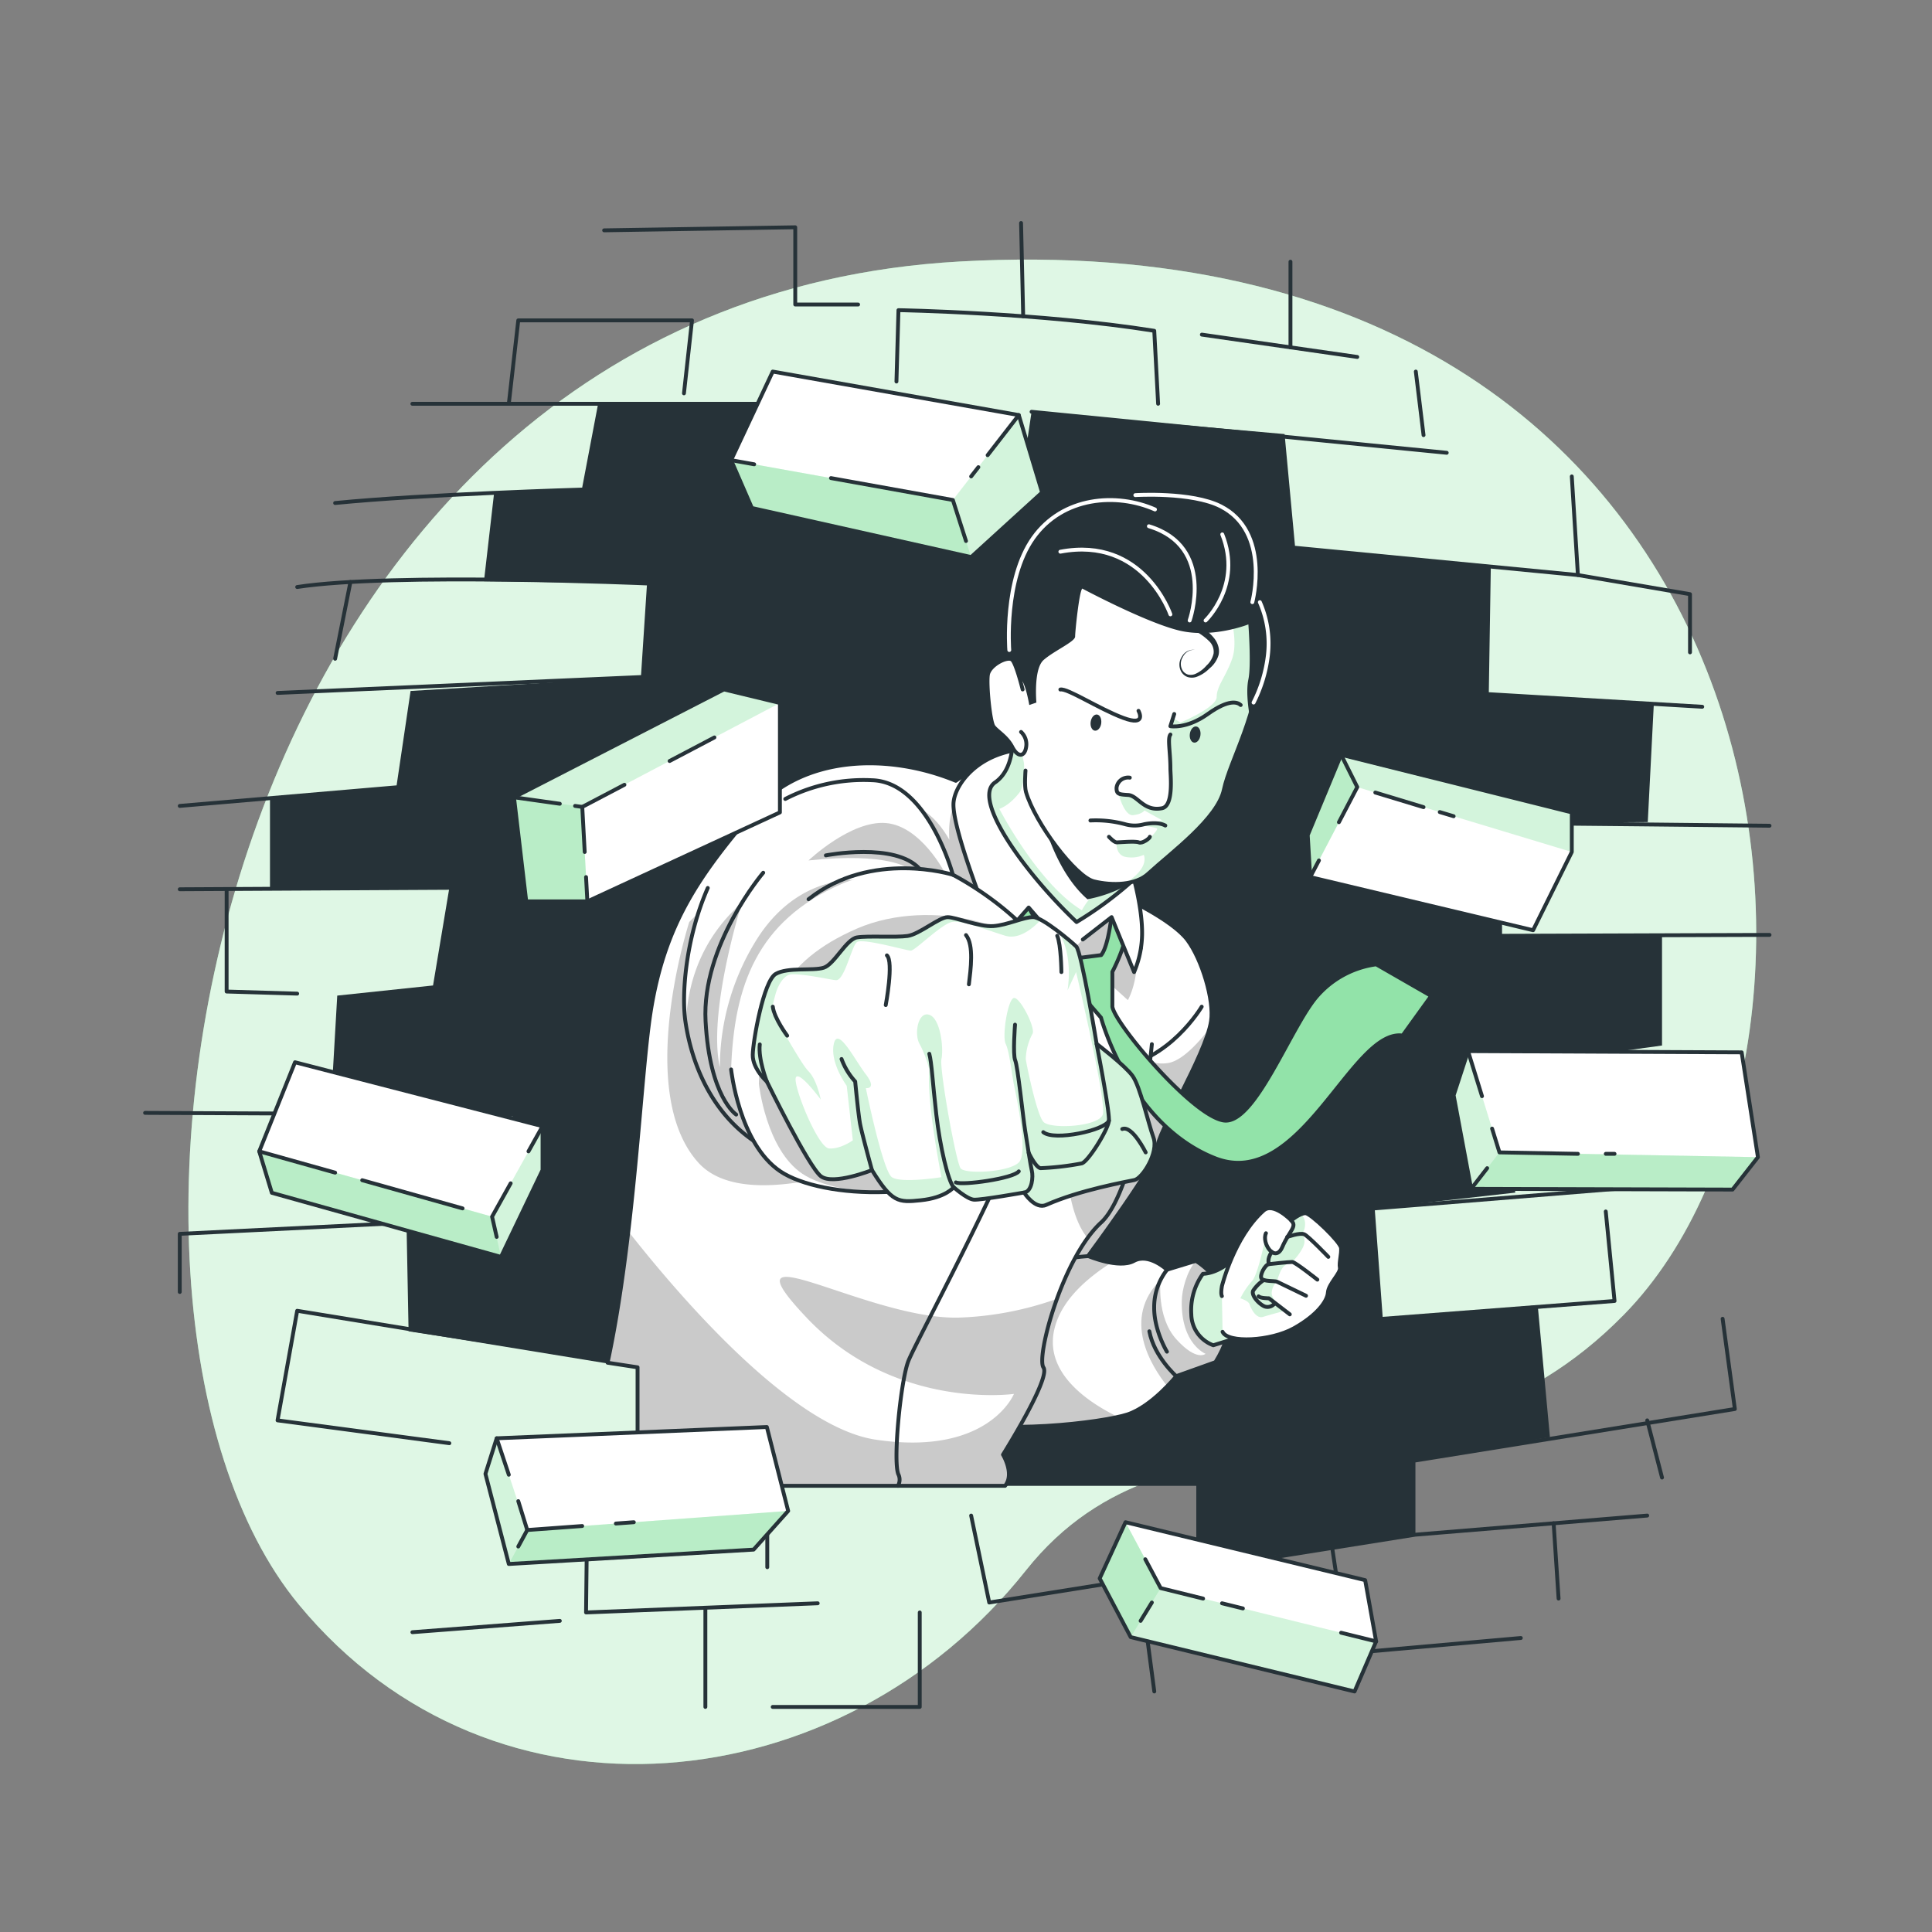 <svg xmlns="http://www.w3.org/2000/svg" xmlns:xlink="http://www.w3.org/1999/xlink" viewBox="0 0 500 500"><rect x="0" y="0" width="500" height="500" fill="#808080" stroke="none"/><defs><clippath id="clip-path"><path d="M291.82,232.72s11.73,5.53,15.48,10.54,6.95,15.61,6.12,21c-1.35,8.79-14.48,29.88-13.84,32.79s-18,28-18,28,8,3.41,11.87,1.27,8.56,2.28,8.56,2.28l7.48-2.28s15.71,9.1,5.07,26.2l-10.13,3.62s-6.27,7.8-12.63,9.91-34.16,5.48-46.44,1S231.32,347,227.93,337.6s27.59-73.32,27.59-73.32Z" style="fill:#fff;stroke:#263238;stroke-linecap:round;stroke-linejoin:round"></path></clippath><clippath id="clip-path-2"><path d="M298.1,270.23c-.13,1.39-.28,2.81-.46,4.25-.41,3.53-.95,7.16-1.59,10.75C293.63,299,289.71,312,285,316.35c-10,9.12-16.88,34.79-14.95,37.56s-10.48,22.55-10.48,22.55,3.06,5,.54,8.07H197.2V372.6H165V353.86l-7.76-1.19c6.94-32.31,8.49-73.65,11.11-90.54,3.57-22.95,12.66-35.61,26.43-51.83,12.76-15,35.18-15.4,52.58-8.23a36.34,36.34,0,0,1,3.77-2.31c3.76-2,9.74-4.5,15.07-3.43,8.57,1.71,26.2,31.89,27.76,38.11l1.26,11" style="fill:#fff;stroke:#263238;stroke-linecap:round;stroke-linejoin:round"></path></clippath><clippath id="clip-path-3"><path d="M203.23,206.77a44.28,44.28,0,0,1,22.43-4.85c14.49.4,20.94,24.47,20.94,24.47s25,12.66,29.15,31.39-17.49,43-52,44.54-44.26-23.32-46.37-38c-1-6.9,0-21.29,5.79-34.51" style="fill:#fff;stroke:#263238;stroke-linecap:round;stroke-linejoin:round"></path></clippath><clippath id="clip-path-4"><path d="M319.75,325.28s-3.7,4.17-8.44,4.39a16.06,16.06,0,0,0-3,10.48,8.67,8.67,0,0,0,5.69,8l10.19-3.17" style="fill:#fff;stroke:#263238;stroke-linecap:round;stroke-linejoin:round"></path></clippath><clippath id="clip-path-5"><path d="M316.4,344.67c1.34,3,12.49,2.42,18.45-.91s8.66-7,8.81-9.25,3.37-5.05,3.1-6.42.46-3.51.3-5.11-7.8-8.92-9.17-9-3.72,1.85-3.72,1.85-4.62-4.78-7.13-2.56c-7.69,6.82-10.81,19.59-10.81,19.59-.37,2.14,0,2.57,0,2.57" style="fill:#fff;stroke:#263238;stroke-linecap:round;stroke-linejoin:round"></path></clippath><clippath id="clip-path-6"><path d="M298.5,222a34.57,34.57,0,0,1-3.16,3.71c-1.1,1.15-2.29,2.26-3.5,3.32a97.19,97.19,0,0,1-13.23,9.59c-13.35-12.66-27.27-31.91-21.09-36.13S261.89,187,261.89,187a16.86,16.86,0,0,1,2.64.11c12.56,1.43,28.72,15.58,33.53,26.09C299.69,216.75,300,219.88,298.5,222Z" style="fill:#fff;stroke:#263238;stroke-linecap:round;stroke-linejoin:round"></path></clippath><clippath id="clip-path-7"><path d="M265.4,199.42s-.33,4,.12,5.53c2.37,8.11,12.86,22,17.6,23.15s10.84,1,14.05-2c5.91-5.43,18-14.24,19.58-21.76s9.3-20.35,9.3-34.42c0-7.71-1.1-27.18-23.15-32.9-31.51-8.18-37.79,11.28-40.22,24.53-1.06,5.8-1.14,13.78-1.05,19.51" style="fill:#fff;stroke:#263238;stroke-linecap:round;stroke-linejoin:round"></path></clippath></defs><g id="background-simple"><path d="M248.34,67.68C54,78.56,12.22,336.4,77.32,415.25c50.53,61.2,140.61,51.1,188.17-8.81,39.15-49.32,102.54-12.88,154.79-66.22C488.34,270.73,466.47,55.48,248.34,67.68Z" style="fill:#92E3A9"></path><path d="M248.34,67.68C54,78.56,12.22,336.4,77.32,415.25c50.53,61.2,140.61,51.1,188.17-8.81,39.15-49.32,102.54-12.88,154.79-66.22C488.34,270.73,466.47,55.48,248.34,67.68Z" style="fill:#fff;opacity:0.7"></path></g><g id="Wall"><polygon points="105.74 344.54 166.4 353.86 166.4 372.6 198.57 372.6 198.57 384.53 309.6 384.53 309.6 405.59 366.31 397.17 366.31 377.97 401.12 371.93 397.96 337.81 357.87 341.3 355.77 312.73 392.15 308.65 388.73 276.23 430.13 270.58 430.13 242.18 388.73 242.18 388.73 213 426.44 212.76 428.02 181.93 385.3 179.33 385.82 146.71 335.19 141.76 332.45 112.34 266.97 106.57 263.12 132.4 198.04 130.19 199.1 104.5 154.79 104.5 150.57 126.7 127.89 127.45 125.25 150.41 167.45 151 165.87 175.22 106.26 178.82 102.57 203.75 69.87 206.34 69.87 229.77 116.29 229.77 112.07 255.04 87.28 257.66 85.69 285.25 132.78 288.45 130.53 315.19 105.21 316.85 105.74 344.54" style="fill:#263238"></polygon><path d="M150.57,126.7s-40.51,1.18-63.84,3.48" style="fill:none;stroke:#263238;stroke-linecap:round;stroke-linejoin:round"></path><path d="M167.45,151s-65.95-2.86-90.54.92" style="fill:none;stroke:#263238;stroke-linecap:round;stroke-linejoin:round"></path><line x1="165.87" y1="175.22" x2="71.84" y2="179.33" style="fill:none;stroke:#263238;stroke-linecap:round;stroke-linejoin:round"></line><line x1="90.69" y1="150.62" x2="86.73" y2="170.49" style="fill:none;stroke:#263238;stroke-linecap:round;stroke-linejoin:round"></line><line x1="102.57" y1="203.76" x2="46.52" y2="208.57" style="fill:none;stroke:#263238;stroke-linecap:round;stroke-linejoin:round"></line><line x1="116.29" y1="229.77" x2="46.52" y2="230.14" style="fill:none;stroke:#263238;stroke-linecap:round;stroke-linejoin:round"></line><polyline points="58.65 230.14 58.65 256.61 76.91 257.15" style="fill:none;stroke:#263238;stroke-linecap:round;stroke-linejoin:round"></polyline><polyline points="106.72 104.5 199.1 104.5 240.5 105.51" style="fill:none;stroke:#263238;stroke-linecap:round;stroke-linejoin:round"></polyline><polyline points="131.68 104.5 134.13 82.91 179.09 82.91 177.01 101.79" style="fill:none;stroke:#263238;stroke-linecap:round;stroke-linejoin:round"></polyline><path d="M232,98.74l.52-18.47s36.75.65,66.2,5.34l1,18.88" style="fill:none;stroke:#263238;stroke-linecap:round;stroke-linejoin:round"></path><line x1="266.97" y1="106.57" x2="374.41" y2="117.18" style="fill:none;stroke:#263238;stroke-linecap:round;stroke-linejoin:round"></line><polyline points="335.19 141.76 408.36 148.82 406.78 123.3" style="fill:none;stroke:#263238;stroke-linecap:round;stroke-linejoin:round"></polyline><line x1="368.41" y1="112.61" x2="366.41" y2="96.16" style="fill:none;stroke:#263238;stroke-linecap:round;stroke-linejoin:round"></line><line x1="379.93" y1="179.33" x2="440.54" y2="182.91" style="fill:none;stroke:#263238;stroke-linecap:round;stroke-linejoin:round"></line><polyline points="408.36 148.82 437.37 153.77 437.37 168.83" style="fill:none;stroke:#263238;stroke-linecap:round;stroke-linejoin:round"></polyline><path d="M388.73,213c3.28,0,69.22.7,69.22.7" style="fill:none;stroke:#263238;stroke-linecap:round;stroke-linejoin:round"></path><line x1="388.73" y1="242.18" x2="457.95" y2="241.95" style="fill:none;stroke:#263238;stroke-linecap:round;stroke-linejoin:round"></line><line x1="355.77" y1="312.73" x2="445.81" y2="305.44" style="fill:none;stroke:#263238;stroke-linecap:round;stroke-linejoin:round"></line><polyline points="357.87 341.3 417.84 336.69 415.57 313.53" style="fill:none;stroke:#263238;stroke-linecap:round;stroke-linejoin:round"></polyline><polyline points="251.33 392.23 256.01 414.73 366.31 397.17 426.3 392.23" style="fill:none;stroke:#263238;stroke-linecap:round;stroke-linejoin:round"></polyline><polyline points="366.31 377.97 448.98 364.65 445.81 341.3" style="fill:none;stroke:#263238;stroke-linecap:round;stroke-linejoin:round"></polyline><polyline points="166.4 353.86 76.91 339.23 71.83 367.59 116.29 373.5" style="fill:none;stroke:#263238;stroke-linecap:round;stroke-linejoin:round"></polyline><polyline points="201.84 384.53 152.01 387.04 151.67 417.3 211.62 414.93" style="fill:none;stroke:#263238;stroke-linecap:round;stroke-linejoin:round"></polyline><line x1="144.88" y1="419.48" x2="106.73" y2="422.41" style="fill:none;stroke:#263238;stroke-linecap:round;stroke-linejoin:round"></line><polyline points="130.53 315.19 46.52 319.32 46.52 334.36" style="fill:none;stroke:#263238;stroke-linecap:round;stroke-linejoin:round"></polyline><line x1="132.78" y1="288.45" x2="37.55" y2="288.01" style="fill:none;stroke:#263238;stroke-linecap:round;stroke-linejoin:round"></line><line x1="198.57" y1="384.53" x2="198.57" y2="405.59" style="fill:none;stroke:#263238;stroke-linecap:round;stroke-linejoin:round"></line><line x1="182.55" y1="416.61" x2="182.55" y2="441.75" style="fill:none;stroke:#263238;stroke-linecap:round;stroke-linejoin:round"></line><line x1="295.07" y1="410.07" x2="298.73" y2="437.75" style="fill:none;stroke:#263238;stroke-linecap:round;stroke-linejoin:round"></line><polyline points="238.03 417.3 238.03 441.75 199.98 441.75" style="fill:none;stroke:#263238;stroke-linecap:round;stroke-linejoin:round"></polyline><line x1="426.3" y1="367.59" x2="430.13" y2="382.39" style="fill:none;stroke:#263238;stroke-linecap:round;stroke-linejoin:round"></line><polyline points="344.86 401.16 348.89 427.87 393.59 423.91" style="fill:none;stroke:#263238;stroke-linecap:round;stroke-linejoin:round"></polyline><line x1="402.08" y1="394.22" x2="403.36" y2="413.71" style="fill:none;stroke:#263238;stroke-linecap:round;stroke-linejoin:round"></line><line x1="264.8" y1="81.86" x2="264.25" y2="57.71" style="fill:none;stroke:#263238;stroke-linecap:round;stroke-linejoin:round"></line><line x1="311.04" y1="86.6" x2="351.26" y2="92.38" style="fill:none;stroke:#263238;stroke-linecap:round;stroke-linejoin:round"></line><line x1="333.97" y1="89.9" x2="333.97" y2="67.73" style="fill:none;stroke:#263238;stroke-linecap:round;stroke-linejoin:round"></line><polyline points="156.35 59.61 205.81 58.82 205.81 78.81 222.08 78.81" style="fill:none;stroke:#263238;stroke-linecap:round;stroke-linejoin:round"></polyline></g><g id="Character"><path d="M291.82,232.72s11.73,5.53,15.48,10.54,6.95,15.61,6.12,21c-1.35,8.79-14.48,29.88-13.84,32.79s-18,28-18,28,8,3.41,11.87,1.27,8.56,2.28,8.56,2.28l7.48-2.28s15.71,9.1,5.07,26.2l-10.13,3.62s-6.27,7.8-12.63,9.91-34.16,5.48-46.44,1S231.32,347,227.93,337.6s27.59-73.32,27.59-73.32Z" style="fill:#fff"></path><g style="clip-path:url(#clip-path)"><path d="M281.6,325.1a29.93,29.93,0,0,0,5.91,1.73C281,331,274.86,336.51,273,343.48c-3.17,11.7,8.69,19.52,16.42,23.26-9.19,2.05-32.92,4.4-44,.36-12.16-4.43-14-19.75-17.34-29.19l27.46-73.59,0,0,38,4.1s.61,7.73,8.56,6.72c3.46-.44,7.53-4.57,11-9.08-2.53,9.56-14.07,28.32-13.47,31.05C300.23,300,281.6,325.1,281.6,325.1Z" style="fill-opacity:0.7;opacity:0.3"></path><path d="M314.58,352.57l-10.13,3.62s-.89,1.1-2.33,2.59c-4.23-5.28-11.86-17.52-1.74-27.61,0,0-1.2,9.63,4.07,15.45s7.55,3.74,7.55,3.74-6.37-2.52-6.16-13.67c.05-2.9,1.28-7.58,3.59-10.3l.08,0S325.22,335.47,314.58,352.57Z" style="fill-opacity:0.7;opacity:0.3"></path></g><path d="M291.82,232.72s11.73,5.53,15.48,10.54,6.95,15.61,6.12,21c-1.35,8.79-14.48,29.88-13.84,32.79s-18,28-18,28,8,3.41,11.87,1.27,8.56,2.28,8.56,2.28l7.48-2.28s15.71,9.1,5.07,26.2l-10.13,3.62s-6.27,7.8-12.63,9.91-34.16,5.48-46.44,1S231.32,347,227.93,337.6s27.59-73.32,27.59-73.32Z" style="fill:none;stroke:#263238;stroke-linecap:round;stroke-linejoin:round"></path><path d="M302,328.65a15.62,15.62,0,0,0-3.3,9.61c-.08,6,3.3,11.55,3.3,11.55" style="fill:none;stroke:#263238;stroke-linecap:round;stroke-linejoin:round"></path><path d="M304.45,356.19s-5.76-5.06-7-11.65" style="fill:none;stroke:#263238;stroke-linecap:round;stroke-linejoin:round"></path><path d="M281.6,325.1s-11.88.35-14.43,6.07" style="fill:none;stroke:#263238;stroke-linecap:round;stroke-linejoin:round"></path><path d="M311,260.53s-8.44,14.38-22.68,15.7" style="fill:none;stroke:#263238;stroke-linecap:round;stroke-linejoin:round"></path><path d="M298.1,270.23c-.13,1.39-.28,2.81-.46,4.25-.41,3.53-.95,7.16-1.59,10.75C293.63,299,289.71,312,285,316.35c-10,9.12-16.88,34.79-14.95,37.56s-10.48,22.55-10.48,22.55,3.06,5,.54,8.07H197.2V372.6H165V353.86l-7.76-1.19c6.94-32.31,8.49-73.65,11.11-90.54,3.57-22.95,12.66-35.61,26.43-51.83,12.76-15,35.18-15.4,52.58-8.23a36.34,36.34,0,0,1,3.77-2.31c3.76-2,9.74-4.5,15.07-3.43,8.57,1.71,26.2,31.89,27.76,38.11l1.26,11" style="fill:#fff"></path><g style="clip-path:url(#clip-path-2)"><path d="M259.52,376.46s3.06,5,.54,8.07H197.2V372.6H165V353.86l-7.76-1.19c2.31-10.74,4-22.48,5.37-34,13.5,17.17,42.32,50.67,64,53.91,29.29,4.38,35.8-11.84,35.8-11.84s-30.85,4.39-53.69-19.76,16.35.95,39.89,0a83.73,83.73,0,0,0,24.82-4.81c-3,8.42-4.47,16.26-3.45,17.72C271.93,356.68,259.52,376.46,259.52,376.46Z" style="fill-opacity:0.7;opacity:0.3"></path><path d="M286.19,253.68l5.7,5.15s8.34-14-6.1-36.15S253.2,201.9,253.2,201.9c-3.78,3.33-8.14,5.11-7.51,15.43-2.06-3.6-4.52-6.41-7.46-8-20.4-11.24-59.85,29.28-59.85,29.28s-14.24,44,2.38,62.31S256,288.45,256,288.45a281.09,281.09,0,0,0-1.56-38.25c.53,1.45,1.08,2.94,1.67,4.49l7.54-9.65s10.33,11.47,11.88,23.34c1.2,9.17-3.17,40.91,5.91,52a26.15,26.15,0,0,1,3.5-4c1.93-1.76,3.73-5,5.34-9.05a12.92,12.92,0,0,1-3.29-4.15c-6.35-12-5.4-40.48-5.4-40.48Z" style="fill-opacity:0.7;opacity:0.3"></path></g><path d="M298.1,270.23c-.13,1.39-.28,2.81-.46,4.25-.41,3.53-.95,7.16-1.59,10.75C293.63,299,289.71,312,285,316.35c-10,9.12-16.88,34.79-14.95,37.56s-10.48,22.55-10.48,22.55,3.06,5,.54,8.07H197.2V372.6H165V353.86l-7.76-1.19c6.94-32.31,8.49-73.65,11.11-90.54,3.57-22.95,12.66-35.61,26.43-51.83,12.76-15,35.18-15.4,52.58-8.23a36.34,36.34,0,0,1,3.77-2.31c3.76-2,9.74-4.5,15.07-3.43,8.57,1.71,26.2,31.89,27.76,38.11l1.26,11" style="fill:none;stroke:#263238;stroke-linecap:round;stroke-linejoin:round"></path><path d="M259.6,232.72s8.94,15.54,17,21l8.34,9.64s7.38,27.69,29.53,36.39S349.83,266.15,363,268l7.39-10.25-14.24-8.18a24.64,24.64,0,0,0-15,7.91c-6.85,7.39-16.35,33.86-24.53,32.49s-28.21-25.14-28.74-29.47v-9s5.23-9.67,4-15.95l-4-.52s-.79,9.54-2.9,12.15l-8.34,1.07a57.53,57.53,0,0,1-13-18.55l-5,4.51" style="fill:#92E3A9;stroke:#263238;stroke-linecap:round;stroke-linejoin:round"></path><path d="M276.61,246.87l-10.39-12-8,9.13S246,214.55,246.79,207.54c.59-5.47,8.13-14.84,23.21-13.65s26.62,36,25.5,49.45a25.41,25.41,0,0,1-2,8.23l-5.82-14.22-7.45,5.79" style="fill:#fff;stroke:#263238;stroke-linecap:round;stroke-linejoin:round"></path><path d="M232.39,384.53a3.2,3.2,0,0,0,.19-2.8C231,379,233,358,235,352.45s35-65.31,39.43-89.78" style="fill:none;stroke:#263238;stroke-linecap:round;stroke-linejoin:round"></path><path d="M203.23,206.77a44.28,44.28,0,0,1,22.43-4.85c14.49.4,20.94,24.47,20.94,24.47s25,12.66,29.15,31.39-17.49,43-52,44.54-44.26-23.32-46.37-38c-1-6.9,0-21.29,5.79-34.51" style="fill:#fff"></path><g style="clip-path:url(#clip-path-3)"><path d="M275.45,268.75c-4.13,16.07-23.7,32.29-51.74,33.57-33.75,1.54-43.8-22.18-46.21-37,.29-10.11,3.55-22,14.51-31.69-.22.73-8.9,28.36-5.71,42.6A62.37,62.37,0,0,1,196.57,242c11.09-16.36,26.83-15.12,31.36-13.23s35.12,7.77,43.95,28.56A62.56,62.56,0,0,1,275.45,268.75Z" style="fill-opacity:0.7;opacity:0.3"></path><path d="M209.25,222.68s10.95-10.41,20-9.68,15.27,12.86,15.27,12.86l-9.41-1.06S230.09,220.48,209.25,222.68Z" style="fill-opacity:0.7;opacity:0.3"></path></g><path d="M203.23,206.77a44.28,44.28,0,0,1,22.43-4.85c14.49.4,20.94,24.47,20.94,24.47s25,12.66,29.15,31.39-17.49,43-52,44.54-44.26-23.32-46.37-38c-1-6.9,0-21.29,5.79-34.51" style="fill:none;stroke:#263238;stroke-linecap:round;stroke-linejoin:round"></path><path d="M246.6,226.39s-21-6.59-37.35,6.33" style="fill:none;stroke:#263238;stroke-linecap:round;stroke-linejoin:round"></path><path d="M190.52,288.45s-6.86-4.48-7.92-24.17,14.92-38.42,14.92-38.42" style="fill:none;stroke:#263238;stroke-linecap:round;stroke-linejoin:round"></path><path d="M213.73,221.37s18-3.52,24.3,3.52" style="fill:none;stroke:#263238;stroke-linecap:round;stroke-linejoin:round"></path><path d="M270.92,258.83s7.14,25.79-9.76,39.41-48.51,12.1-59.21,4.91-12.74-26.38-12.74-26.38c.73-21.58,6.68-38.44,28.58-48S267.84,244.69,270.92,258.83Z" style="fill:#fff"></path><path d="M271.16,252.14S275,287.39,260,299.43s-42.89,10.7-52.35,4.34-11.26-23.32-11.26-23.32c.64-19.08,5.93-31.64,25.29-40.09S268.44,239.64,271.16,252.14Z" style="fill-opacity:0.7;opacity:0.3"></path><path d="M270.92,258.83s7.14,25.79-9.76,39.41-48.51,12.1-59.21,4.91-12.74-26.38-12.74-26.38" style="fill:none;stroke:#263238;stroke-linecap:round;stroke-linejoin:round"></path><path d="M319.75,325.28s-3.7,4.17-8.44,4.39a16.06,16.06,0,0,0-3,10.48,8.67,8.67,0,0,0,5.69,8l10.19-3.17" style="fill:#fff"></path><g style="clip-path:url(#clip-path-4)"><path d="M319.75,325.28s-3.7,4.17-8.44,4.39a16.06,16.06,0,0,0-3,10.48,8.67,8.67,0,0,0,5.69,8l10.19-3.17" style="fill:#92E3A9;opacity:0.4"></path></g><path d="M319.75,325.28s-3.7,4.17-8.44,4.39a16.06,16.06,0,0,0-3,10.48,8.67,8.67,0,0,0,5.69,8l10.19-3.17" style="fill:none;stroke:#263238;stroke-linecap:round;stroke-linejoin:round"></path><path d="M316.4,344.67c1.34,3,12.49,2.42,18.45-.91s8.66-7,8.81-9.25,3.37-5.05,3.1-6.42.46-3.51.3-5.11-7.8-8.92-9.17-9-3.72,1.85-3.72,1.85-4.62-4.78-7.13-2.56c-7.69,6.82-10.81,19.59-10.81,19.59-.37,2.14,0,2.57,0,2.57" style="fill:#fff"></path><g style="clip-path:url(#clip-path-5)"><path d="M324,331.56a19.78,19.78,0,0,0-3,4.45s2.09.59,2.4,1.57,1.65,3.8,3.47,3.23,5.73-1.61,5.73-1.61-3.39-2.65-3.49-4.45a4.13,4.13,0,0,1,1.37-3.05s.78-3.46,2.17-4.27a5.42,5.42,0,0,1,1.81-.83s3.15-3.34,3.14-5.24-.9-2-1-2c.16-.06,1.08-.44,1.15-2.43a3.62,3.62,0,0,0-.92-2.62,11.36,11.36,0,0,0-2.41,1.43,1.75,1.75,0,0,1,.11,2.26c-1.37,2.17-2.5,7.29-4.68,6.35s-2.38-3.39-2.41-3.68C327.3,321.12,325.53,330,324,331.56Z" style="fill:#92E3A9;opacity:0.4"></path></g><path d="M316.4,344.67c1.34,3,12.49,2.42,18.45-.91s8.66-7,8.81-9.25,3.37-5.05,3.1-6.42.46-3.51.3-5.11-7.8-8.92-9.17-9-3.72,1.85-3.72,1.85-4.62-4.78-7.13-2.56c-7.69,6.82-10.81,19.59-10.81,19.59-.37,2.14,0,2.57,0,2.57" style="fill:none;stroke:#263238;stroke-linecap:round;stroke-linejoin:round"></path><path d="M334.17,315.87c1.62,1.56-.46,2.6-2.32,6.88s-5.43-1.07-4.22-3.59" style="fill:none;stroke:#263238;stroke-linecap:round;stroke-linejoin:round"></path><path d="M343.77,325.28s-5.06-5.27-6.19-5.82-4.46.68-4.46.68" style="fill:none;stroke:#263238;stroke-linecap:round;stroke-linejoin:round"></path><path d="M340.93,331.17s-5.72-4.54-6.49-4.57-6,.55-6,.55-.69-1.12.68-3.17" style="fill:none;stroke:#263238;stroke-linecap:round;stroke-linejoin:round"></path><path d="M338,335.34l-7.53-3.64c-.53-.25-3.47,0-4-.83s.92-3.6,1.95-3.72" style="fill:none;stroke:#263238;stroke-linecap:round;stroke-linejoin:round"></path><path d="M333.8,340.15,328.4,336s-2.26,0-2.68-.51" style="fill:none;stroke:#263238;stroke-linecap:round;stroke-linejoin:round"></path><path d="M327.06,331.28a9.84,9.84,0,0,0-2.74,2.74c-.59,1.26,1.63,3.58,3,4.1a2.32,2.32,0,0,0,2.45-.67" style="fill:none;stroke:#263238;stroke-linecap:round;stroke-linejoin:round"></path><path d="M225.66,302.82s-10,4-13.19,1.61-14-24.51-14-24.51-3.72-3.31-3.66-6.93,2.8-19.11,5.93-20.93,9.68-.74,12.44-1.62,5.82-7.38,8.62-7.84,10,.06,13.06-.37,8.25-4.89,10.4-4.87,8.17,2.57,11.82,2.31,7.94-2.38,10.33-2.32,9.77,6.28,11.12,7.6,5.28,25.2,5.28,25.2,7.31,5.55,9.29,8.29,4,12.08,5.41,15.95-2.84,10.55-4.92,11-14.09,2.55-22.85,6.44c-2.88,1.29-5.72-3.21-5.72-3.21s-11.21,2-13,1.85-5.2-3.21-5.2-3.21-2.09,2.71-8.54,3.37C232.43,311.25,230.81,311.16,225.66,302.82Z" style="fill:#fff"></path><path d="M298.5,294.39c-1.4-3.87-3.43-13.2-5.41-15.95s-9.29-8.29-9.29-8.29-3.94-23.89-5.28-25.2c-.63-.61-2.55-2.28-4.66-3.89,4,6.05,2.49,14.75,2.41,15.24l2.22-4.73s8,33.72,6.91,36.88-13.65,3.87-15.4,1.85-4.38-15-4.53-16.21a14.71,14.71,0,0,1,1.7-6.48c1-1.37-3.14-9.51-4.74-9.34s-3.14,9.92-2.16,11.88,1.59,7.93,2.16,10.7,3.79,17.47,1.23,20-13.87,3.1-15.06,1.5-5.53-25.7-4.95-28.3-.19-10.45-3.15-11.42-4,5.12-2.47,7.62a29,29,0,0,1,2.47,6.59c-.78,8.09,3.15,27.81,3.15,27.81s-10.47,1.67-12.84,0-6.73-23.05-6.73-23.05,3,.39,0-3.56-7.32-12.66-8.31-7.79S219.13,281,219.13,281c.58,5.14,1.58,14.12,1.58,14.12s-3.16,2.3-6.13,2.1-9.49-16.61-8.6-18.39,6.43,5.73,6.43,5.73-1-5.14-3.16-7.31-8.34-13.86-9.27-14.62c-.52-.42.11-3.16.77-5.5.59-2.07,2.13-5,4.29-5,3.83,0,9.91,1.45,11.32,1.54,2.18.13,4-8.64,5.36-9.82s12.84,2.17,14,2.17,8.11-7.12,10.85-7.45,8.73,2.11,13.6,3.6c3.84,1.17,7.73-2.52,9.19-4.12a5.1,5.1,0,0,0-2-.71c-2.39-.06-6.67,2.06-10.33,2.32s-9.68-2.3-11.82-2.31-7.35,4.44-10.4,4.87-10.25-.09-13.06.37-5.87,7-8.62,7.84-9.32-.2-12.44,1.62-5.87,17.32-5.93,20.93,3.66,6.93,3.66,6.93,10.88,22.1,14,24.51,13.19-1.61,13.19-1.61c5.15,8.34,6.77,8.43,12.6,7.84,6.45-.66,8.54-3.37,8.54-3.37s3.39,3.06,5.2,3.21,13-1.85,13-1.85,2.84,4.5,5.72,3.21c8.76-3.89,20.76-6,22.85-6.44S299.9,298.26,298.5,294.39Z" style="fill:#92E3A9;opacity:0.4"></path><path d="M225.66,302.82s-10,4-13.19,1.61-14-24.51-14-24.51-3.72-3.31-3.66-6.93,2.8-19.11,5.93-20.93,9.68-.74,12.44-1.62,5.82-7.38,8.62-7.84,10,.06,13.06-.37,8.25-4.89,10.4-4.87,8.17,2.57,11.82,2.31,7.94-2.38,10.33-2.32,9.77,6.28,11.12,7.6,5.28,25.2,5.28,25.2,7.31,5.55,9.29,8.29,4,12.08,5.41,15.95-2.84,10.55-4.92,11-14.09,2.55-22.85,6.44c-2.88,1.29-5.72-3.21-5.72-3.21s-11.21,2-13,1.85-5.2-3.21-5.2-3.21-2.09,2.71-8.54,3.37C232.43,311.25,230.81,311.16,225.66,302.82Z" style="fill:none;stroke:#263238;stroke-linecap:round;stroke-linejoin:round"></path><path d="M198.46,279.92s-2.28-5.79-1.83-9.63" style="fill:none;stroke:#263238;stroke-linecap:round;stroke-linejoin:round"></path><path d="M229.53,247.25c1.8,1.68-.3,12.86-.3,12.86" style="fill:none;stroke:#263238;stroke-linecap:round;stroke-linejoin:round"></path><path d="M250,242c2.09,2.62,1.21,8.89.75,12.74" style="fill:none;stroke:#263238;stroke-linecap:round;stroke-linejoin:round"></path><path d="M262.69,265.18s-.61,7.74.05,9.26,2,14.59,2.56,18.1,1.41,9.13,1.75,10.52.11,5.22-2,5.59" style="fill:none;stroke:#263238;stroke-linecap:round;stroke-linejoin:round"></path><path d="M266.22,298.32s1.79,3.8,3.06,4a72.12,72.12,0,0,0,10.65-1.23c1.66-.4,6.79-8.67,7.05-11s-3.18-19.89-3.18-19.89" style="fill:none;stroke:#263238;stroke-linecap:round;stroke-linejoin:round"></path><path d="M246.8,307.29c-1.45-1.74-3.52-10.43-4.49-18.89s-1.19-13.41-1.81-15.68" style="fill:none;stroke:#263238;stroke-linecap:round;stroke-linejoin:round"></path><path d="M225.66,302.82s-2.62-9.53-3.08-12-1.26-10.93-1.26-10.93a17.69,17.69,0,0,1-3.53-5.82" style="fill:none;stroke:#263238;stroke-linecap:round;stroke-linejoin:round"></path><path d="M273.61,242.18c1,2.3,1.08,9.39,1.08,9.39" style="fill:none;stroke:#263238;stroke-linecap:round;stroke-linejoin:round"></path><path d="M287,290c-.91,2.51-14.21,5.39-17,3" style="fill:none;stroke:#263238;stroke-linecap:round;stroke-linejoin:round"></path><path d="M263.66,303.15C262.27,305,249,306.86,247.38,306" style="fill:none;stroke:#263238;stroke-linecap:round;stroke-linejoin:round"></path><path d="M200,260.53c.35,3,3.72,7.5,3.72,7.5" style="fill:none;stroke:#263238;stroke-linecap:round;stroke-linejoin:round"></path><path d="M290.44,292.19c2.56-1.05,6.06,6.05,6.06,6.05" style="fill:none;stroke:#263238;stroke-linecap:round;stroke-linejoin:round"></path><path d="M298.5,222a34.57,34.57,0,0,1-3.16,3.71c-1.1,1.15-2.29,2.26-3.5,3.32a97.19,97.19,0,0,1-13.23,9.59c-13.35-12.66-27.27-31.91-21.09-36.13S261.89,187,261.89,187a16.86,16.86,0,0,1,2.64.11c12.56,1.43,28.72,15.58,33.53,26.09C299.69,216.75,300,219.88,298.5,222Z" style="fill:#fff"></path><g style="clip-path:url(#clip-path-6)"><path d="M295.34,225.67c-1.1,1.15-2.29,2.26-3.5,3.32a97.19,97.19,0,0,1-13.23,9.59c-13.35-12.66-27.27-31.91-21.09-36.13S261.89,187,261.89,187a16.86,16.86,0,0,1,2.64.11c.58,6.42,1.07,15.7-.69,18-2.77,3.56-5.22,4.21-5.22,4.21s10,19.41,21.38,26.25C280,235.55,284.53,226.33,295.34,225.67Z" style="fill:#92E3A9;opacity:0.4"></path><path d="M298.5,222a44.77,44.77,0,0,1-6.66,7,35.2,35.2,0,0,1-10.4,3.73c-9.89-8.56-12.86-26.05-12.86-26.05s20.33,1.8,29.48,6.54C299.69,216.75,300,219.88,298.5,222Z" style="fill:#263238"></path></g><path d="M298.5,222a34.57,34.57,0,0,1-3.16,3.71c-1.1,1.15-2.29,2.26-3.5,3.32a97.19,97.19,0,0,1-13.23,9.59c-13.35-12.66-27.27-31.91-21.09-36.13S261.89,187,261.89,187a16.86,16.86,0,0,1,2.64.11c12.56,1.43,28.72,15.58,33.53,26.09C299.69,216.75,300,219.88,298.5,222Z" style="fill:none;stroke:#263238;stroke-linecap:round;stroke-linejoin:round"></path><path d="M265.4,199.42s-.33,4,.12,5.53c2.37,8.11,12.86,22,17.6,23.15s10.84,1,14.05-2c5.91-5.43,18-14.24,19.58-21.76s9.3-20.35,9.3-34.42c0-7.71-1.1-27.18-23.15-32.9-31.51-8.18-37.79,11.28-40.22,24.53-1.06,5.8-1.14,13.78-1.05,19.51" style="fill:#fff"></path><g style="clip-path:url(#clip-path-7)"><path d="M326.05,169.94c0,14.07-7.72,26.9-9.3,34.42s-13.67,16.33-19.58,21.76a11,11,0,0,1-6,2.48c6.54-4,4.84-7.36,4.84-7.36a7.87,7.87,0,0,1-4.72.53c-2.63-.53-2.34-3.76-2.34-3.76a6.87,6.87,0,0,1,4.9.07c2.56,1,5.62-3.17,5.66-3.56s-4.41-.94-4.41-.94l5.69-1.28-4.61-2.55s-.53.94-2.91,1.21-3.83-5.66-3.83-5.66l13.49-6.38s0-1.81-.26-5.14a25.52,25.52,0,0,1,.26-5.84l.67-2.15,1.88,1.21s9.42-3.87,9.4-6.64,2.39-5.27,4-9.87-.54-11.49-.54-11.49-3-4.88,2.82-3.16c1.44.42,2.83,2.21,4.11,4.66A50.12,50.12,0,0,1,326.05,169.94Z" style="fill:#92E3A9;opacity:0.4"></path></g><path d="M265.4,199.42s-.33,4,.12,5.53c2.37,8.11,12.86,22,17.6,23.15s10.84,1,14.05-2c5.91-5.43,18-14.24,19.58-21.76s9.3-20.35,9.3-34.42c0-7.71-1.1-27.18-23.15-32.9-31.51-8.18-37.79,11.28-40.22,24.53-1.06,5.8-1.14,13.78-1.05,19.51" style="fill:none;stroke:#263238;stroke-linecap:round;stroke-linejoin:round"></path><path d="M274.42,178.45c1.78-.4,9.89,4.94,16.22,7.32s4-1.81,4-1.81" style="fill:none;stroke:#263238;stroke-linecap:round;stroke-linejoin:round"></path><path d="M303.89,184.78l-1,3.16s4.16.79,9.69-3.16,7.72-3.05,8.51-2.32" style="fill:none;stroke:#263238;stroke-linecap:round;stroke-linejoin:round"></path><path d="M285,187.19c-.15,1.16-.89,2-1.65,1.91s-1.25-1.12-1.09-2.27.89-2,1.65-1.91S285.13,186,285,187.19Z" style="fill:#263238"></path><path d="M310.67,190.29c-.15,1.15-.89,2-1.65,1.9s-1.25-1.12-1.09-2.27.89-2,1.65-1.91S310.83,189.13,310.67,190.29Z" style="fill:#263238"></path><path d="M282.2,212.34a29,29,0,0,1,9.1,1,9.09,9.09,0,0,0,4.71,0s3.46-.84,5.57.31" style="fill:#fff;stroke:#263238;stroke-linecap:round;stroke-linejoin:round"></path><path d="M287,216.56s1.32,1.45,2,1.45,4.86-.4,5.73,0,2.85-1.06,2.85-1.45" style="fill:#fff;stroke:#263238;stroke-linecap:round;stroke-linejoin:round"></path><path d="M266.38,182.46l1.84-.64s-.79-8.65,1.85-11,8.17-4.75,8.17-6.07,1.06-11.68,1.85-12.43c0,0,16.35,8.74,25.05,10.85s17.94-1.58,17.94-1.58.79,10.55,0,14.24.35,9.51.35,9.51,10.07-15.31,2.62-31.14c0,0,2.83-11.07-4.95-20.3s-32.18-5.81-32.18-5.81,4.51.53,6.15,1.85a24.63,24.63,0,0,0-23.42,4.48c-11.34,9.23-13.38,34.67-9.76,52.61,0,0,.53-9.62,1.85-10.94S266.38,182.46,266.38,182.46Z" style="fill:#263238"></path><path d="M264.66,178.43S263.08,172,262,170.8s-5.93,1.3-6.33,3.81.53,12.14,1.45,13.4,3.43,2.57,4.88,5.34,3.17,2.5,3.56,0a4.34,4.34,0,0,0-1.31-3.92" style="fill:#fff;stroke:#263238;stroke-linecap:round;stroke-linejoin:round"></path><path d="M307.5,160.43a22.54,22.54,0,0,1,3.66,2,12.51,12.51,0,0,1,3.13,2.83,6,6,0,0,1,1,2,4.52,4.52,0,0,1,.07,2.28A7,7,0,0,1,313,173a9,9,0,0,1-3.47,2.22,3.78,3.78,0,0,1-2.16,0,3.13,3.13,0,0,1-1.65-1.36,3.73,3.73,0,0,1,.17-3.95,3.36,3.36,0,0,1,3.38-1.73,3.22,3.22,0,0,0-3.16,1.86,3.32,3.32,0,0,0,0,3.55,2.47,2.47,0,0,0,1.4,1,3.15,3.15,0,0,0,1.74-.14,8.11,8.11,0,0,0,3-2.22,6,6,0,0,0,1.82-3.06,3.76,3.76,0,0,0-1-3.09,15.69,15.69,0,0,0-6.31-3.85Z" style="fill:#263238"></path><path d="M324.1,155.84s4.86-18.16-8.18-24.8c-7.51-3.82-22.1-2.9-22.1-2.9" style="fill:none;stroke:#fff;stroke-linecap:round;stroke-linejoin:round"></path><path d="M261.2,168.23s-1.46-18.2,6.19-29,21.63-11.74,31.52-7.38" style="fill:none;stroke:#fff;stroke-linecap:round;stroke-linejoin:round"></path><path d="M326.05,155.84a26.56,26.56,0,0,1,2.07,13.84,36.31,36.31,0,0,1-3.7,12.14" style="fill:none;stroke:#fff;stroke-linecap:round;stroke-linejoin:round"></path><path d="M312,160.58s9.59-9.1,4.32-22.28" style="fill:none;stroke:#fff;stroke-linecap:round;stroke-linejoin:round"></path><path d="M307.88,160.58s6.79-19.12-10.55-24.39" style="fill:none;stroke:#fff;stroke-linecap:round;stroke-linejoin:round"></path><path d="M302.9,159s-6.95-20.31-28.48-16.22" style="fill:none;stroke:#fff;stroke-linecap:round;stroke-linejoin:round"></path><path d="M302.9,190.1c-.79,1,0,4.47,0,8.82,0,1.64.92,9.65-2.17,10.25-4.74.93-6.27-3.29-8.77-3.43s-3-.26-3-1.84a3,3,0,0,1,3.43-2.64" style="fill:#fff;stroke:#263238;stroke-linecap:round;stroke-linejoin:round"></path></g><g id="Bricks"><polygon points="128.54 372.23 198.46 369.31 203.98 391.03 195.03 401.04 131.68 404.76 125.63 381.43 128.54 372.23" style="fill:#fff"></polygon><polygon points="284.6 408.49 291.28 393.95 353.3 408.94 356.14 424.79 350.56 437.75 292.62 423.68 284.6 408.49" style="fill:#fff"></polygon><polygon points="133.02 206.34 187.35 178.43 201.84 181.93 201.84 210.25 152.01 233.28 136.19 233.28 133.02 206.34" style="fill:#fff"></polygon><polygon points="199.98 96.16 189.21 119.09 194.59 131.47 251.33 144.17 269.69 127.45 263.66 107.42 199.98 96.16" style="fill:#fff"></polygon><polygon points="347.08 195.33 338.44 216.12 339.08 226.99 396.76 240.74 406.78 220.49 406.78 210.25 347.08 195.33" style="fill:#fff"></polygon><polygon points="76.35 274.91 67.09 297.97 70.35 308.7 129.65 325.28 140.41 302.82 140.41 291.46 76.35 274.91" style="fill:#fff"></polygon><polygon points="379.93 272.03 376.2 283.46 380.73 307.67 448.38 307.86 454.95 299.47 450.74 272.35 379.93 272.03" style="fill:#fff"></polygon><polygon points="189.21 119.09 246.6 129.4 263.66 107.42 269.69 127.45 251.33 144.17 194.59 131.47 189.21 119.09" style="fill:#92E3A9;opacity:0.4"></polygon><polygon points="201.84 181.93 150.69 208.83 152.01 233.28 136.19 233.28 133.02 206.34 187.35 178.43 201.84 181.93" style="fill:#92E3A9;opacity:0.4"></polygon><polygon points="67.09 297.97 127.35 314.87 140.41 291.46 140.41 302.82 129.65 325.28 70.35 308.7 67.09 297.97" style="fill:#92E3A9;opacity:0.4"></polygon><polygon points="128.54 372.23 136.45 395.97 203.98 391.03 195.03 401.04 131.68 404.76 125.63 381.43 128.54 372.23" style="fill:#92E3A9;opacity:0.4"></polygon><polygon points="291.28 393.95 300.38 411 356.14 424.79 350.56 437.75 292.62 423.68 284.6 408.49 291.28 393.95" style="fill:#92E3A9;opacity:0.4"></polygon><polygon points="379.93 272.03 388.06 298.24 454.95 299.47 448.38 307.86 380.73 307.67 376.2 283.46 379.93 272.03" style="fill:#92E3A9;opacity:0.4"></polygon><polygon points="339.08 226.99 351.26 203.7 406.78 220.49 406.78 210.25 347.08 195.33 338.44 216.12 339.08 226.99" style="fill:#92E3A9;opacity:0.4"></polygon><polygon points="133.02 206.34 150.69 208.83 152.01 233.28 136.19 233.28 133.02 206.34" style="fill:#92E3A9;opacity:0.4"></polygon><polygon points="246.6 129.4 251.33 144.17 194.59 131.47 189.21 119.09 246.6 129.4" style="fill:#92E3A9;opacity:0.4"></polygon><polygon points="347.08 195.33 351.26 203.7 339.08 226.99 338.44 216.12 347.08 195.33" style="fill:#92E3A9;opacity:0.4"></polygon><polygon points="380.73 307.67 388.06 298.24 454.95 299.47 448.38 307.86 380.73 307.67" style="fill:#92E3A9;opacity:0.4"></polygon><polygon points="300.38 411 292.62 423.68 284.6 408.49 291.28 393.95 300.38 411" style="fill:#92E3A9;opacity:0.4"></polygon><polygon points="136.45 395.97 131.68 404.76 195.03 401.04 203.98 391.03 136.45 395.97" style="fill:#92E3A9;opacity:0.4"></polygon><polygon points="67.09 297.97 127.35 314.87 129.65 325.28 70.35 308.7 67.09 297.97" style="fill:#92E3A9;opacity:0.4"></polygon><polygon points="128.54 372.23 198.46 369.31 203.98 391.03 195.03 401.04 131.68 404.76 125.63 381.43 128.54 372.23" style="fill:none;stroke:#263238;stroke-linecap:round;stroke-linejoin:round"></polygon><polygon points="284.6 408.49 291.28 393.95 353.3 408.94 356.14 424.79 350.56 437.75 292.62 423.68 284.6 408.49" style="fill:none;stroke:#263238;stroke-linecap:round;stroke-linejoin:round"></polygon><polygon points="133.02 206.34 187.35 178.43 201.84 181.93 201.84 210.25 152.01 233.28 136.19 233.28 133.02 206.34" style="fill:none;stroke:#263238;stroke-linecap:round;stroke-linejoin:round"></polygon><polygon points="199.98 96.16 189.21 119.09 194.59 131.47 251.33 144.17 269.69 127.45 263.66 107.42 199.98 96.16" style="fill:none;stroke:#263238;stroke-linecap:round;stroke-linejoin:round"></polygon><polygon points="347.08 195.33 338.44 216.12 339.08 226.99 396.76 240.74 406.78 220.49 406.78 210.25 347.08 195.33" style="fill:none;stroke:#263238;stroke-linecap:round;stroke-linejoin:round"></polygon><polygon points="76.35 274.91 67.09 297.97 70.35 308.7 129.65 325.28 140.41 302.82 140.41 291.46 76.35 274.91" style="fill:none;stroke:#263238;stroke-linecap:round;stroke-linejoin:round"></polygon><polygon points="379.93 272.03 376.2 283.46 380.73 307.67 448.38 307.86 454.95 299.47 450.74 272.35 379.93 272.03" style="fill:none;stroke:#263238;stroke-linecap:round;stroke-linejoin:round"></polygon><polyline points="215.05 123.73 246.6 129.4 250 140.01" style="fill:none;stroke:#263238;stroke-linecap:round;stroke-linejoin:round"></polyline><line x1="263.66" y1="107.42" x2="255.6" y2="117.8" style="fill:none;stroke:#263238;stroke-linecap:round;stroke-linejoin:round"></line><line x1="253.2" y1="120.9" x2="251.33" y2="123.3" style="fill:none;stroke:#263238;stroke-linecap:round;stroke-linejoin:round"></line><line x1="189.21" y1="119.09" x2="195.18" y2="120.16" style="fill:none;stroke:#263238;stroke-linecap:round;stroke-linejoin:round"></line><polyline points="347.08 195.33 351.26 203.7 346.51 212.79" style="fill:none;stroke:#263238;stroke-linecap:round;stroke-linejoin:round"></polyline><line x1="355.93" y1="205.11" x2="368.41" y2="208.89" style="fill:none;stroke:#263238;stroke-linecap:round;stroke-linejoin:round"></line><line x1="372.61" y1="210.16" x2="376.2" y2="211.24" style="fill:none;stroke:#263238;stroke-linecap:round;stroke-linejoin:round"></line><line x1="341.34" y1="222.68" x2="339.08" y2="226.99" style="fill:none;stroke:#263238;stroke-linecap:round;stroke-linejoin:round"></line><polyline points="408.36 298.61 388.06 298.24 386.15 292.08" style="fill:none;stroke:#263238;stroke-linecap:round;stroke-linejoin:round"></polyline><line x1="415.58" y1="298.61" x2="417.84" y2="298.61" style="fill:none;stroke:#263238;stroke-linecap:round;stroke-linejoin:round"></line><line x1="379.93" y1="272.03" x2="383.54" y2="283.69" style="fill:none;stroke:#263238;stroke-linecap:round;stroke-linejoin:round"></line><line x1="380.73" y1="307.67" x2="384.88" y2="302.32" style="fill:none;stroke:#263238;stroke-linecap:round;stroke-linejoin:round"></line><polyline points="296.4 403.53 300.38 411 311.36 413.71" style="fill:none;stroke:#263238;stroke-linecap:round;stroke-linejoin:round"></polyline><line x1="316.26" y1="414.93" x2="321.66" y2="416.26" style="fill:none;stroke:#263238;stroke-linecap:round;stroke-linejoin:round"></line><line x1="356.14" y1="424.79" x2="347.08" y2="422.55" style="fill:none;stroke:#263238;stroke-linecap:round;stroke-linejoin:round"></line><line x1="298.1" y1="414.73" x2="295.19" y2="419.48" style="fill:none;stroke:#263238;stroke-linecap:round;stroke-linejoin:round"></line><polyline points="134.13 400.24 136.45 395.97 150.67 394.93" style="fill:none;stroke:#263238;stroke-linecap:round;stroke-linejoin:round"></polyline><line x1="159.39" y1="394.29" x2="164.03" y2="393.95" style="fill:none;stroke:#263238;stroke-linecap:round;stroke-linejoin:round"></line><line x1="128.54" y1="372.23" x2="131.68" y2="381.66" style="fill:none;stroke:#263238;stroke-linecap:round;stroke-linejoin:round"></line><line x1="136.45" y1="395.97" x2="134.13" y2="388.49" style="fill:none;stroke:#263238;stroke-linecap:round;stroke-linejoin:round"></line><polyline points="128.54 320.11 127.35 314.87 132.16 306.24" style="fill:none;stroke:#263238;stroke-linecap:round;stroke-linejoin:round"></polyline><line x1="140.41" y1="291.46" x2="136.77" y2="297.97" style="fill:none;stroke:#263238;stroke-linecap:round;stroke-linejoin:round"></line><line x1="67.09" y1="297.97" x2="86.73" y2="303.48" style="fill:none;stroke:#263238;stroke-linecap:round;stroke-linejoin:round"></line><line x1="93.74" y1="305.44" x2="119.71" y2="312.73" style="fill:none;stroke:#263238;stroke-linecap:round;stroke-linejoin:round"></line><polyline points="161.6 203.1 150.69 208.83 151.32 220.49" style="fill:none;stroke:#263238;stroke-linecap:round;stroke-linejoin:round"></polyline><line x1="152.01" y1="233.29" x2="151.67" y2="226.99" style="fill:none;stroke:#263238;stroke-linecap:round;stroke-linejoin:round"></line><line x1="173.29" y1="196.95" x2="184.89" y2="190.85" style="fill:none;stroke:#263238;stroke-linecap:round;stroke-linejoin:round"></line><line x1="133.02" y1="206.34" x2="144.88" y2="208.01" style="fill:none;stroke:#263238;stroke-linecap:round;stroke-linejoin:round"></line><line x1="150.69" y1="208.83" x2="148.83" y2="208.57" style="fill:none;stroke:#263238;stroke-linecap:round;stroke-linejoin:round"></line></g></svg>
